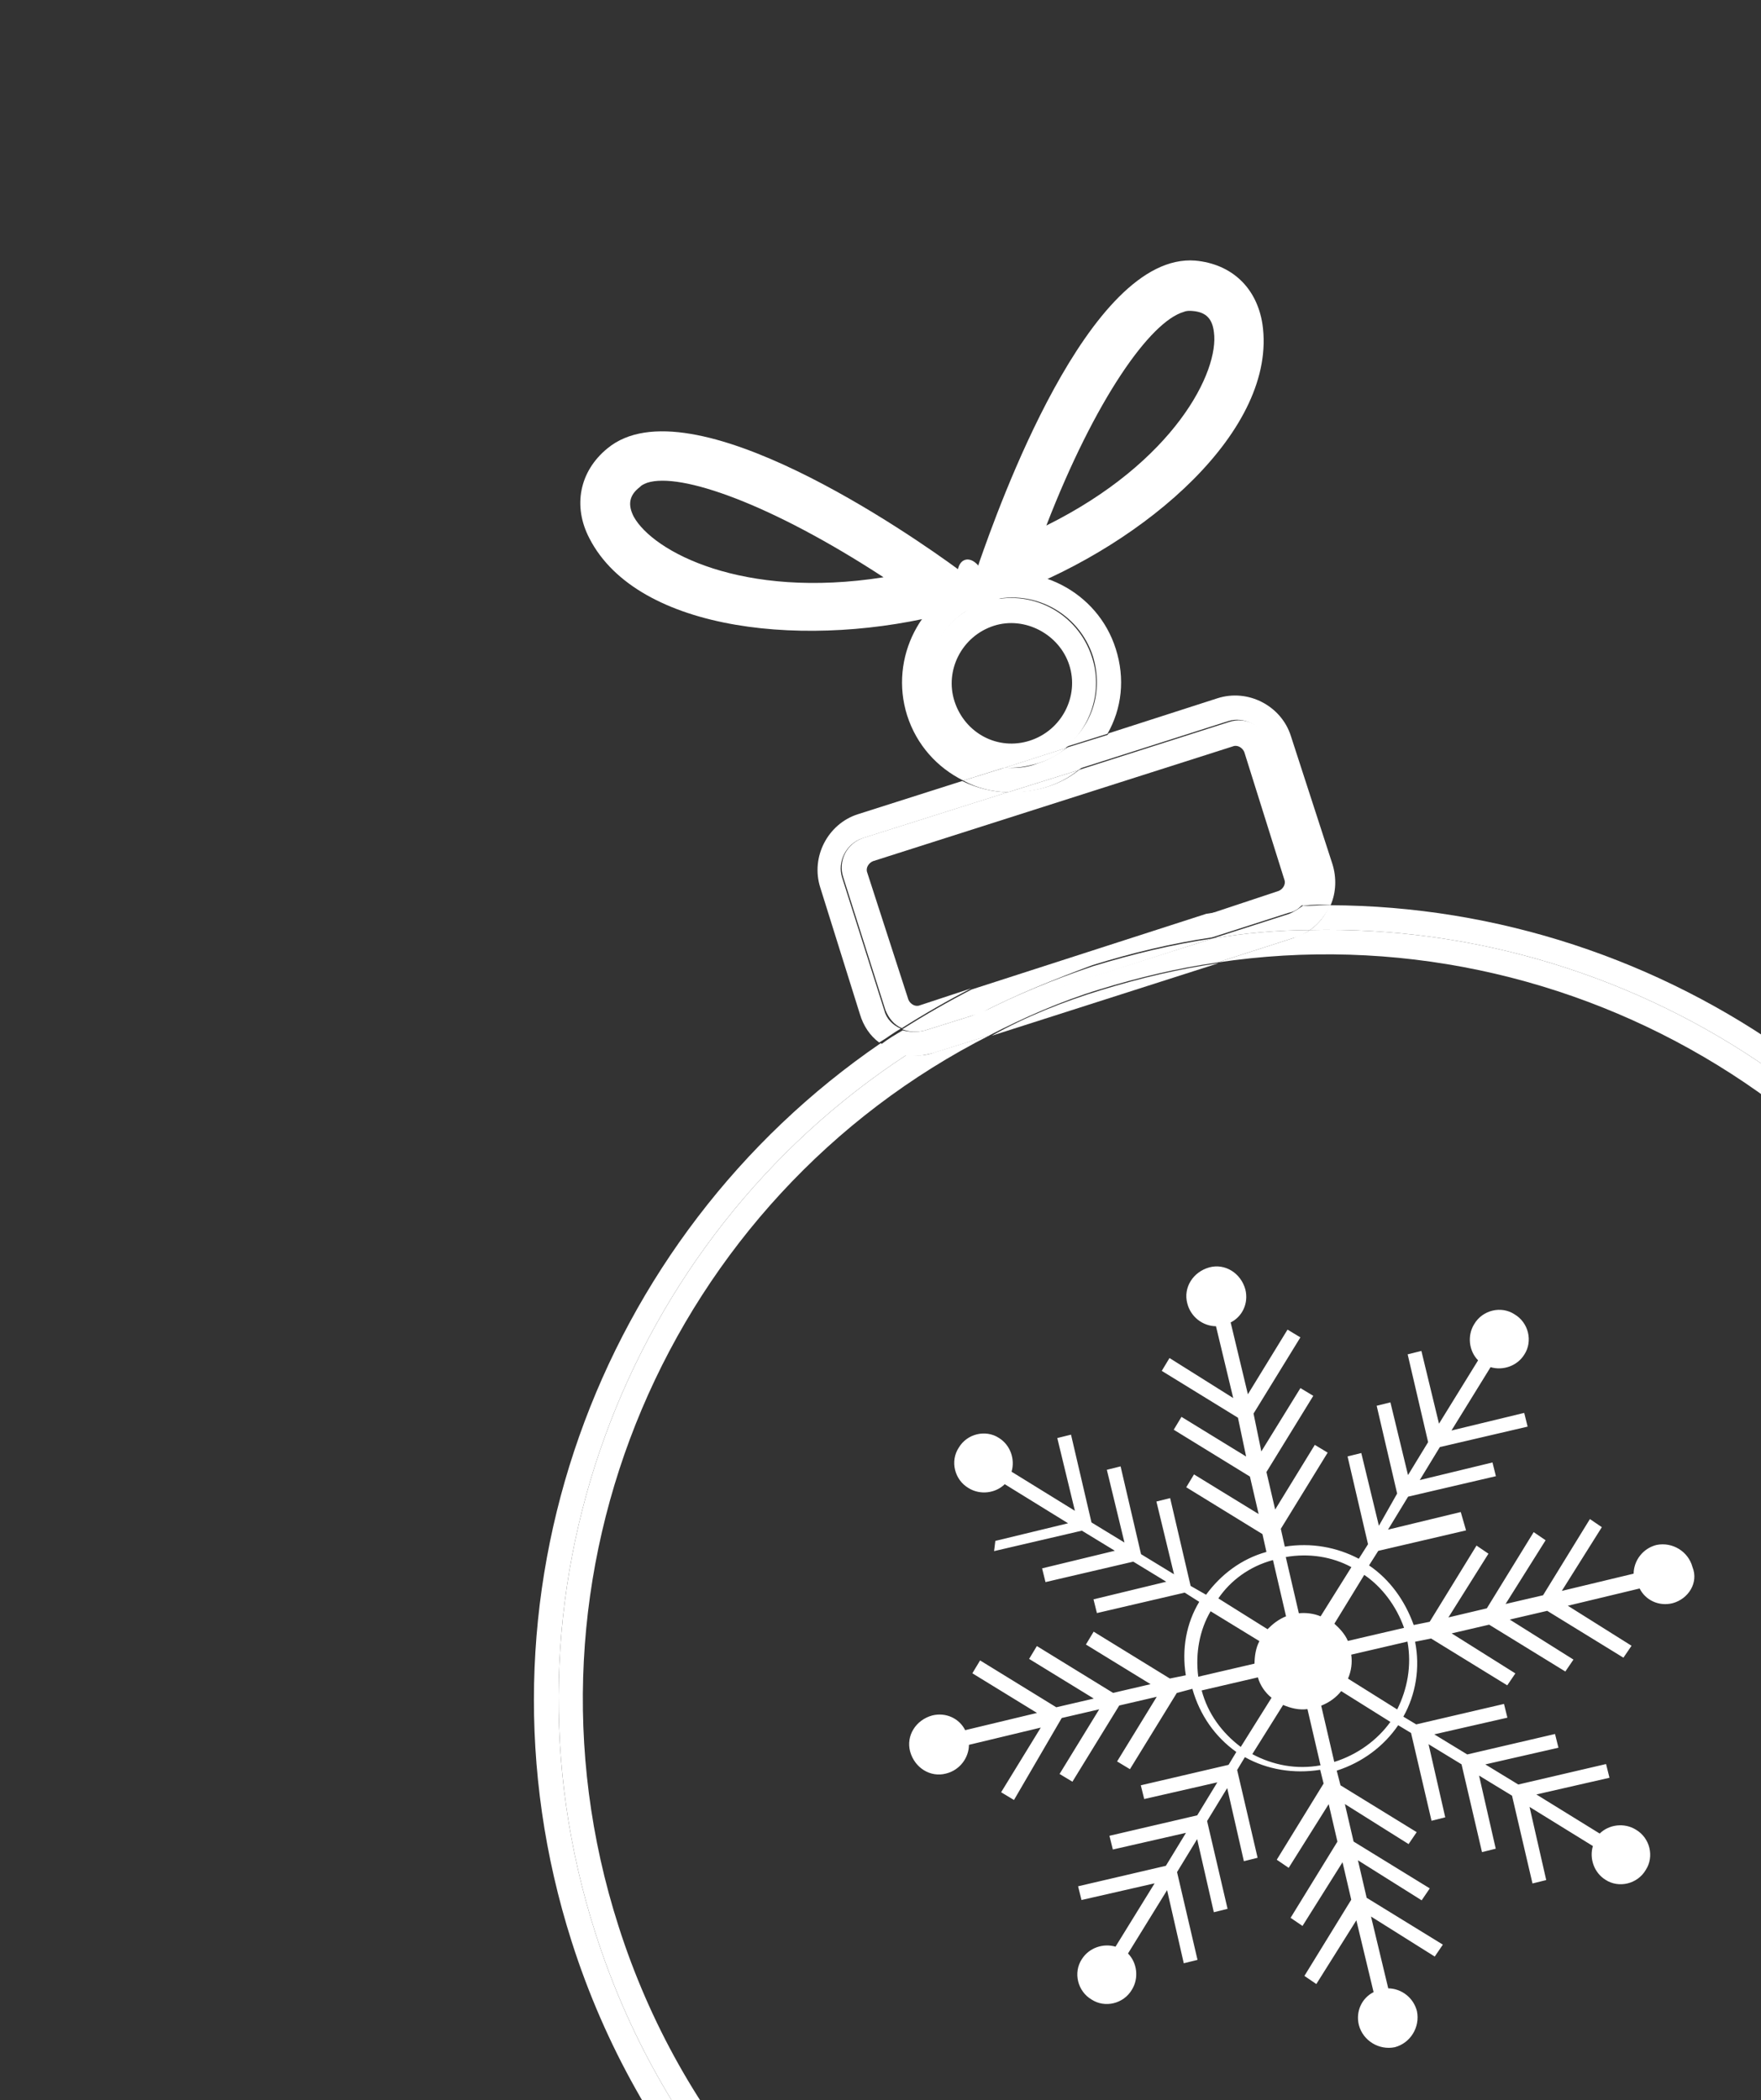 <svg width="161" height="192" viewBox="0 0 161 192" fill="none" xmlns="http://www.w3.org/2000/svg">
<rect x="0" y="0" width="161" height="192" fill="#333333" stroke="none"/>
<path d="M52.258 177.473C42.278 146.132 54.674 113.059 80.522 95.364C81.217 95.911 82.074 96.273 82.95 96.392C57.119 113.252 44.558 145.918 54.434 176.71C66.233 213.705 105.86 234.096 142.855 222.297C179.85 210.499 200.282 170.974 188.443 133.877C178.732 103.492 150.129 84.313 119.764 85.022C120.597 84.448 121.204 83.61 121.567 82.753C152.261 82.857 180.723 102.566 190.558 133.256C202.708 171.411 181.671 212.365 143.517 224.515C105.362 236.665 64.408 215.628 52.258 177.473Z" fill="white"/>
<path d="M90.519 94.626C61.257 109.444 46.199 143.833 56.55 176.089C67.956 211.823 106.399 231.629 142.133 220.223C177.867 208.818 197.673 170.375 186.267 134.64C175.916 102.384 143.729 83.12 111.264 87.993L118.281 85.741C118.789 85.535 119.297 85.329 119.764 85.022C150.13 84.313 178.732 103.492 188.443 133.877C200.242 170.872 179.851 210.499 142.855 222.298C105.86 234.096 66.233 213.705 54.435 176.71C44.559 145.918 57.119 113.252 82.951 96.392C83.725 96.551 84.662 96.526 85.475 96.197L90.519 94.626Z" fill="white"/>
<path d="M99.936 60.039C98.634 55.951 94.285 53.69 90.197 54.992C86.109 56.294 83.848 60.642 85.15 64.73C86.141 67.76 88.88 69.846 91.957 70.137L88.072 71.357C85.704 70.186 83.8 68.117 82.932 65.392C81.279 60.145 84.186 54.469 89.434 52.816C94.681 51.163 100.356 54.07 102.01 59.317C102.878 62.042 102.564 64.773 101.251 67.081L97.366 68.3C99.883 66.333 100.866 63.213 99.936 60.039Z" fill="white"/>
<path d="M85.048 64.772C83.746 60.684 86.008 56.335 90.096 55.033C94.184 53.731 98.532 55.993 99.834 60.081C100.825 63.111 99.781 66.375 97.407 68.402L91.753 70.22C88.778 69.887 86.081 67.903 85.048 64.772ZM94.166 67.704C97.094 66.753 98.669 63.63 97.76 60.803C96.851 57.976 93.686 56.3 90.859 57.209C87.93 58.159 86.356 61.283 87.265 64.11C88.215 67.038 91.237 68.654 94.166 67.704Z" fill="white"/>
<path d="M119.722 79.95L115.858 67.788C115.383 66.323 113.729 65.455 112.265 65.93L98.536 70.311C99.693 69.369 100.666 68.264 101.352 67.039L111.298 63.837C114.125 62.928 117.146 64.543 118.014 67.269L121.815 78.983C122.208 80.244 122.153 81.569 121.669 82.711C120.834 82.695 119.999 82.678 119.103 82.804C119.752 82.068 120.032 81.008 119.722 79.95Z" fill="white"/>
<path d="M92.169 72.418L78.848 76.633C77.383 77.108 76.515 78.762 76.99 80.226L80.854 92.389C81.041 93.142 81.634 93.73 82.349 94.032C81.678 94.422 81.049 94.913 80.379 95.304C79.541 94.696 78.926 93.762 78.615 92.704L74.998 81.152C74.089 78.325 75.705 75.303 78.43 74.435L87.969 71.398C89.296 72.044 90.744 72.404 92.169 72.418Z" fill="white"/>
<path d="M100.683 90.507C104.263 89.411 107.824 88.559 111.406 88.054L90.661 94.687C93.749 92.962 97.103 91.602 100.683 90.507Z" fill="white"/>
<path d="M119.765 85.022C116.812 85.036 113.84 85.293 110.848 85.796L117.864 83.544C118.271 83.379 118.738 83.072 119.104 82.805C119.939 82.822 120.733 82.737 121.669 82.712C121.205 83.61 120.598 84.448 119.765 85.022Z" fill="white"/>
<path d="M84.549 94.205L89.694 92.593C87.337 93.785 85.123 95.037 82.991 96.493C82.114 96.375 81.257 96.012 80.562 95.466C81.192 94.974 81.862 94.584 82.532 94.194C83.062 94.334 83.796 94.392 84.549 94.205Z" fill="white"/>
<path d="M110.846 85.796C113.837 85.293 116.81 85.036 119.763 85.022C119.296 85.33 118.829 85.637 118.28 85.742L111.263 87.994C107.681 88.499 104.12 89.35 100.54 90.446C96.96 91.542 93.647 93.003 90.416 94.668L85.271 96.28C84.416 96.508 83.622 96.593 82.746 96.474C84.919 95.12 87.092 93.766 89.45 92.574L110.846 85.796Z" fill="white"/>
<path d="M92.169 72.418C90.743 72.404 89.296 72.044 88.07 71.357L91.853 70.178C92.832 70.255 93.87 70.19 94.886 69.778C95.944 69.467 96.777 68.893 97.609 68.319L101.392 67.141C100.705 68.366 99.774 69.572 98.576 70.413L92.169 72.418Z" fill="white"/>
<path d="M94.886 69.778C93.828 70.088 92.831 70.256 91.853 70.179L97.507 68.361C96.716 69.036 95.842 69.509 94.886 69.778Z" fill="white"/>
<path d="M116.895 81.45C117.302 81.285 117.585 80.816 117.42 80.409L113.762 68.755C113.597 68.349 113.127 68.066 112.721 68.23L79.813 78.727C79.407 78.892 79.124 79.362 79.288 79.768L83.048 91.381C83.213 91.788 83.683 92.071 84.089 91.906L88.787 90.357C86.633 91.466 84.521 92.678 82.449 93.991C81.735 93.689 81.243 93.059 80.955 92.348L77.091 80.185C76.615 78.721 77.382 77.109 78.948 76.592L92.27 72.377C93.35 72.412 94.49 72.305 95.649 71.954C96.808 71.602 97.784 71.089 98.677 70.372L112.405 65.991C113.869 65.516 115.482 66.283 115.998 67.849L119.862 80.011C120.173 81.069 119.892 82.129 119.203 82.764C116.291 82.879 113.42 83.096 110.428 83.598L116.895 81.45Z" fill="white"/>
<path d="M89.695 92.593L84.549 94.205C83.796 94.392 83.063 94.334 82.491 94.092C84.563 92.779 86.676 91.568 88.83 90.458L110.286 83.537C113.176 83.076 116.149 82.818 119.061 82.703C118.737 83.071 118.371 83.338 117.822 83.442L110.805 85.694C107.121 86.24 103.561 87.092 99.879 88.229C96.382 89.528 92.926 90.928 89.695 92.593Z" fill="white"/>
<path d="M99.919 88.331C103.499 87.235 107.161 86.342 110.845 85.796L89.694 92.593C92.925 90.929 96.381 89.528 99.919 88.331Z" fill="white"/>
<path d="M95.547 71.995C94.388 72.347 93.248 72.454 92.168 72.418L98.575 70.413C97.682 71.13 96.706 71.644 95.547 71.995Z" fill="white"/>
<path d="M91.439 54.843L87.577 52.03C83.531 49.054 63.057 34.747 55.529 40.994C52.952 43.103 52.355 46.304 53.896 49.23C58.335 57.845 74.107 59.383 86.821 56.005L91.439 54.843ZM59.169 44.134C62.199 43.143 70.482 46.058 80.778 52.773C67.874 54.808 59.707 50.425 57.941 47.236C57.386 46.159 57.504 45.282 58.498 44.524C58.661 44.34 58.864 44.258 59.169 44.134Z" fill="white"/>
<path d="M88.102 55.959L92.514 54.289C104.836 49.65 116.826 39.228 115.418 29.621C114.893 26.283 112.602 24.134 109.281 23.824C99.501 23.053 91.197 46.657 89.548 51.349L88.102 55.959ZM108.223 28.513C108.528 28.389 108.772 28.409 109.017 28.428C110.239 28.524 110.833 29.112 110.981 30.354C111.486 33.936 107.389 42.224 95.663 48.042C100.112 36.534 105.151 29.403 108.223 28.513Z" fill="white"/>
<path d="M89.428 54.944C88.794 55.147 88.01 54.469 87.678 53.431C87.347 52.392 87.592 51.386 88.227 51.183C88.862 50.98 89.645 51.658 89.977 52.697C90.309 53.735 90.063 54.742 89.428 54.944Z" fill="white"/>
<path d="M152.917 146.561C151.661 146.873 150.436 146.284 149.905 145.216L143.339 146.792L149.164 150.451L148.422 151.541L141.455 147.259L138.028 148.056L143.854 151.715L143.111 152.805L136.145 148.523L132.718 149.32L138.543 152.979L137.801 154.07L130.835 149.787L129.375 150.083C129.845 152.458 129.448 154.889 128.302 156.932L129.478 157.64L137.503 155.769L137.814 157.025L131.129 158.55L134.144 160.387L142.169 158.517L142.481 159.772L135.796 161.297L138.81 163.135L146.835 161.264L147.147 162.519L140.462 164.044L146.253 167.619C147.098 166.783 148.507 166.606 149.563 167.264C150.858 168.022 151.256 169.736 150.463 170.946C149.705 172.24 147.991 172.638 146.782 171.845C145.726 171.188 145.295 169.882 145.63 168.76L139.839 165.185L141.364 171.87L140.108 172.182L138.237 164.156L135.223 162.319L136.748 169.004L135.492 169.315L133.622 161.29L130.607 159.452L132.132 166.137L130.877 166.449L129.006 158.424L127.83 157.716C126.531 159.624 124.568 161.11 122.21 161.868L122.556 163.209L129.522 167.491L128.78 168.581L122.955 164.922L123.752 168.35L130.718 172.632L129.975 173.722L124.15 170.063L124.947 173.491L131.913 177.773L131.171 178.863L125.345 175.204L126.921 181.77C128.11 181.782 129.235 182.609 129.546 183.864C129.841 185.323 128.948 186.771 127.523 187.151C126.064 187.447 124.616 186.553 124.236 185.128C123.924 183.873 124.513 182.647 125.581 182.116L124.005 175.55L120.346 181.375L119.256 180.633L123.538 173.667L122.741 170.24L119.082 176.065L117.992 175.323L122.274 168.356L121.477 164.929L117.818 170.754L116.728 170.012L121.01 163.046L120.698 161.79C118.288 162.175 115.858 161.779 113.814 160.633L113.106 161.808L114.977 169.833L113.722 170.145L112.197 163.46L110.359 166.474L112.23 174.5L110.975 174.811L109.45 168.126L107.612 171.141L109.483 179.166L108.227 179.477L106.702 172.792L103.128 178.583C103.964 179.429 104.14 180.838 103.483 181.894C102.724 183.188 101.011 183.586 99.801 182.794C98.507 182.035 98.108 180.322 98.901 179.112C99.559 178.056 100.865 177.626 101.987 177.96L105.561 172.169L98.876 173.694L98.565 172.439L106.59 170.568L108.428 167.553L101.743 169.078L101.431 167.823L109.457 165.952L111.294 162.937L104.609 164.462L104.298 163.207L112.323 161.336L113.031 160.161C111.088 158.777 109.687 156.779 109.013 154.387L107.588 154.768L103.306 161.734L102.131 161.026L105.756 155.116L102.328 155.912L98.046 162.879L96.871 162.171L100.496 156.261L97.068 157.057L92.703 164.551L91.528 163.843L95.153 157.932L88.587 159.508C88.576 160.697 87.749 161.822 86.493 162.133C85.068 162.513 83.62 161.62 83.206 160.11C82.826 158.685 83.719 157.237 85.229 156.823C86.484 156.511 87.71 157.1 88.241 158.168L94.807 156.592L88.897 152.967L89.605 151.792L96.571 156.075L99.999 155.278L94.088 151.653L94.796 150.478L101.763 154.76L105.19 153.963L99.28 150.338L99.988 149.163L106.954 153.446L108.413 153.15C108.029 150.74 108.46 148.394 109.64 146.436L108.311 145.593L100.286 147.463L99.974 146.208L106.625 144.598L103.61 142.761L95.585 144.631L95.274 143.376L101.924 141.766L98.91 139.929L90.884 141.799L90.999 140.865L97.65 139.255L91.859 135.681C91.013 136.517 89.604 136.693 88.548 136.035C87.254 135.277 86.856 133.563 87.648 132.354C88.407 131.059 90.12 130.661 91.33 131.454C92.386 132.111 92.816 133.417 92.482 134.54L98.273 138.114L96.663 131.463L97.918 131.152L99.789 139.177L102.804 141.015L101.194 134.364L102.45 134.053L104.32 142.078L107.335 143.916L105.725 137.265L106.981 136.953L108.852 144.979L110.265 145.787C111.598 143.964 113.477 142.512 115.784 141.873L115.42 140.244L108.454 135.962L109.162 134.786L115.072 138.411L114.275 134.984L107.309 130.702L108.017 129.526L113.927 133.151L113.181 129.605L106.214 125.322L106.922 124.147L112.748 127.806L111.172 121.241C109.983 121.229 108.859 120.402 108.547 119.146C108.167 117.721 109.061 116.274 110.57 115.859C111.995 115.479 113.443 116.373 113.858 117.882C114.169 119.138 113.58 120.363 112.513 120.895L114.088 127.461L117.713 121.55L118.888 122.259L114.606 129.225L115.318 132.686L118.892 126.895L120.067 127.603L115.785 134.569L116.582 137.997L120.207 132.087L121.382 132.795L117.099 139.761L117.463 141.39C119.874 141.005 122.219 141.436 124.228 142.497L125.072 141.168L123.201 133.143L124.456 132.832L126.066 139.482L127.734 136.536L125.863 128.511L127.119 128.2L128.728 134.85L130.566 131.836L128.695 123.81L129.951 123.499L131.56 130.15L135.135 124.359C134.299 123.513 134.122 122.104 134.78 121.048C135.538 119.754 137.252 119.355 138.462 120.148C139.756 120.907 140.154 122.62 139.362 123.83C138.704 124.886 137.398 125.316 136.276 124.982L132.701 130.773L139.352 129.163L139.663 130.418L131.638 132.289L129.801 135.304L136.451 133.694L136.763 134.95L128.737 136.82L126.9 139.835L133.55 138.225L134.034 139.905L126.008 141.775L125.165 143.104C127.073 144.403 128.441 146.316 129.249 148.554L130.709 148.259L134.991 141.293L136.082 142.035L132.422 147.861L135.934 147.029L140.217 140.063L141.307 140.806L137.648 146.631L141.075 145.834L145.358 138.868L146.448 139.61L142.789 145.436L149.355 143.86C149.366 142.671 150.194 141.546 151.449 141.235C152.908 140.94 154.356 141.833 154.736 143.258C155.32 144.699 154.342 146.181 152.917 146.561ZM128.679 150.069L123.538 151.264C123.643 152.011 123.545 152.742 123.242 153.456L127.739 156.272C128.665 154.417 129.08 152.275 128.679 150.069ZM127.116 157.413L122.619 154.597C122.163 155.177 121.554 155.621 120.791 155.93L121.986 161.071C124.089 160.416 125.917 159.083 127.116 157.413ZM120.731 161.383L119.535 156.242C118.788 156.347 118.023 156.164 117.309 155.861L114.493 160.358C116.382 161.369 118.524 161.783 120.731 161.383ZM113.437 159.7L116.252 155.204C115.673 154.748 115.194 154.054 115.004 153.341L109.863 154.536C110.433 156.674 111.732 158.417 113.437 159.7ZM109.552 153.281L114.693 152.086C114.707 151.389 114.805 150.658 115.142 150.028L110.68 147.297C109.685 148.983 109.27 151.125 109.552 153.281ZM111.388 146.122L115.884 148.938C116.375 148.443 116.899 148.033 117.577 147.758L116.382 142.617C114.245 143.188 112.501 144.486 111.388 146.122ZM117.553 142.34L118.748 147.481C119.41 147.41 120.141 147.509 120.737 147.761L123.552 143.264C121.782 142.304 119.674 141.974 117.553 142.34ZM124.728 143.972L121.996 148.435C122.457 148.84 122.986 149.415 123.227 150.009L128.367 148.813C127.662 146.829 126.363 145.086 124.728 143.972Z" fill="white"/>
</svg>

